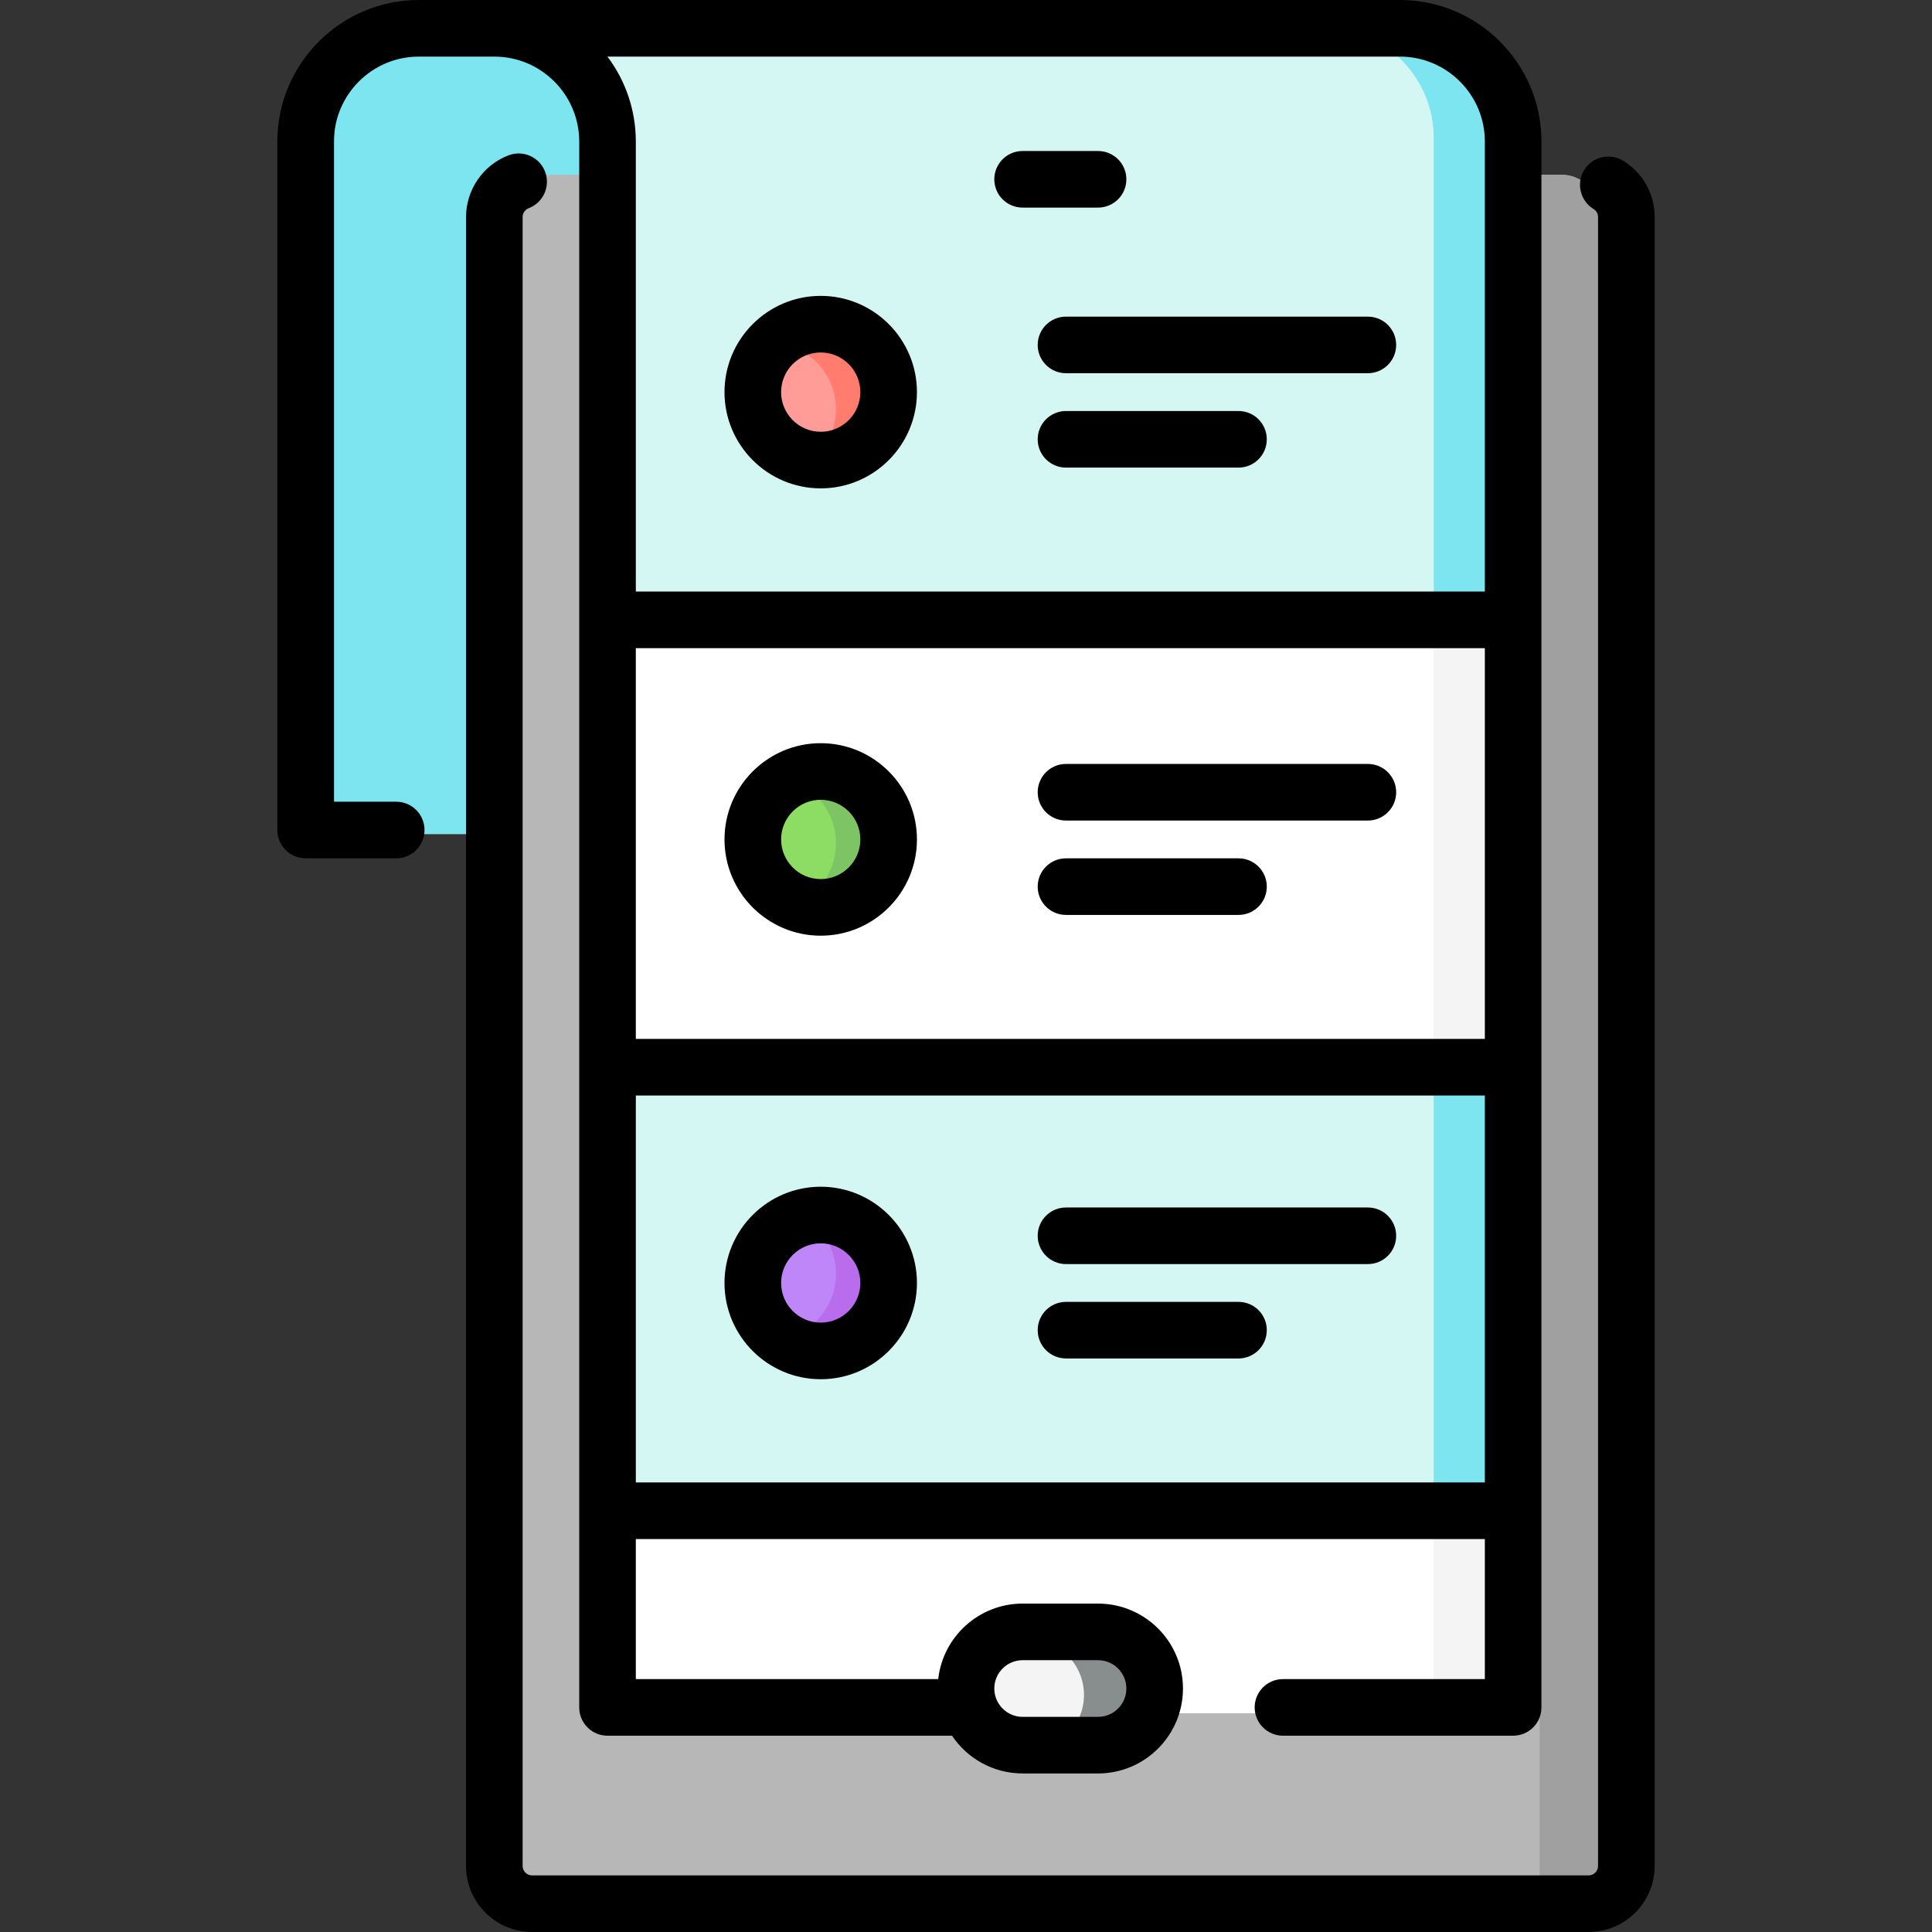 <?xml version="1.0" encoding="iso-8859-1"?>
<!-- Generator: Adobe Illustrator 19.0.0, SVG Export Plug-In . SVG Version: 6.00 Build 0)  -->
<svg version="1.1" id="Layer_1" xmlns="http://www.w3.org/2000/svg" xmlns:xlink="http://www.w3.org/1999/xlink" x="0px" y="0px"
	 viewBox="0 0 512 512" style="enable-background:new 0 0 512 512;" xml:space="preserve">
<rect x="0" y="0" width="512" height="512" fill="#333333" stroke="none"/>
<path style="fill:#7DE5EF;" d="M193.618,36.621v184.434h-28.546h-48.025H88.5V36.621C88.5,20.538,101.356,7.5,117.214,7.5h47.689
	C180.762,7.5,193.618,20.538,193.618,36.621z"/>
<path style="fill:#B7B7B7;" d="M423.5,56.035v438.758c0,5.361-4.285,9.707-9.571,9.707h-268c-5.286,0-9.571-4.346-9.571-9.707
	V56.035c0-5.361,4.285-9.707,9.571-9.707h268C419.215,46.328,423.5,50.674,423.5,56.035z"/>
<path style="fill:#A0A0A0;" d="M423.5,56.035v438.758c0,5.361-4.285,9.707-9.571,9.707h-5.91V46.328h5.91
	C419.215,46.328,423.5,50.674,423.5,56.035z"/>
<path style="fill:#D5F7F4;" d="M394.786,36.621v417.402H165.072V51.829v-0.001V36.621c0-16.083-12.856-29.121-28.714-29.121H242.34
	h73.091h50.642C381.93,7.5,394.786,20.538,394.786,36.621z"/>
<path style="fill:#7DE5EF;" d="M394.786,36.621v417.402H379.95V36.621c0-16.083-12.856-29.121-28.714-29.121h14.836
	C381.93,7.5,394.786,20.538,394.786,36.621z"/>
<path style="fill:#FFFFFF;" d="M165.072,396.105h229.714v57.918H165.072V396.105z M165.072,165.725v116.484h229.714V165.725H165.072
	z"/>
<path style="fill:#F4F4F4;" d="M394.786,165.725v116.484H379.95V165.725H394.786z M379.95,454.023h14.836v-57.918H379.95V454.023z"
	/>
<path style="fill:#FF9C97;" d="M219.15,125.926c-9.515,0-17.229-7.823-17.229-17.473s7.713-17.473,17.229-17.473
	c9.515,0,17.229,7.823,17.229,17.473S228.665,125.926,219.15,125.926z"/>
<path style="fill:#FF7C6F;" d="M236.379,108.453c0,9.65-7.714,17.473-17.229,17.473c-2.66,0-5.169-0.629-7.418-1.721
	c5.797-2.814,9.811-8.8,9.811-15.752c0-6.952-4.014-12.938-9.811-15.752c2.249-1.092,4.758-1.721,7.418-1.721
	C228.665,90.98,236.379,98.803,236.379,108.453z"/>
<path style="fill:#BF86F9;" d="M219.15,355c-9.515,0-17.229-7.823-17.229-17.473s7.713-17.473,17.229-17.473
	c9.515,0,17.229,7.823,17.229,17.473S228.665,355,219.15,355z"/>
<path style="fill:#B96DED;" d="M236.379,337.527c0,9.65-7.714,17.473-17.229,17.473c-2.66,0-5.169-0.629-7.418-1.721
	c5.797-2.814,9.811-8.8,9.811-15.752c0-6.952-4.014-12.938-9.811-15.752c2.249-1.092,4.758-1.721,7.418-1.721
	C228.665,320.055,236.379,327.878,236.379,337.527z"/>
<path style="fill:#8DDD64;" d="M219.15,240.948c-9.515,0-17.229-7.823-17.229-17.473s7.713-17.473,17.229-17.473
	c9.515,0,17.229,7.823,17.229,17.473S228.665,240.948,219.15,240.948z"/>
<path style="fill:#7CC464;" d="M236.379,223.476c0,9.65-7.714,17.473-17.229,17.473c-2.66,0-5.169-0.629-7.418-1.721
	c5.797-2.813,9.811-8.799,9.811-15.752s-4.014-12.939-9.811-15.752c2.249-1.092,4.758-1.721,7.418-1.721
	C228.665,206.003,236.379,213.826,236.379,223.476z"/>
<path style="fill:#F4F4F4;" d="M290.138,449.17L290.138,449.17c0,8.042-6.519,14.561-14.561,14.561h-5.017
	c-8.042,0-14.561-6.519-14.561-14.561l0,0c0-8.042,6.519-14.561,14.561-14.561h5.017
	C283.619,434.609,290.138,441.128,290.138,449.17z"/>
<path style="fill:#888E8D;" d="M303.857,449.17c0,8.042-6.428,14.561-14.357,14.561h-16.59c7.929,0,14.357-6.519,14.357-14.561
	s-6.428-14.561-14.357-14.561h16.59C297.429,434.609,303.857,441.128,303.857,449.17z"/>
<path d="M275,209.954c0-4.142,3.358-7.5,7.5-7.5h80c4.142,0,7.5,3.358,7.5,7.5s-3.358,7.5-7.5,7.5h-80
	C278.358,217.454,275,214.096,275,209.954z M282.5,360.008h45.714c4.142,0,7.5-3.358,7.5-7.5s-3.358-7.5-7.5-7.5H282.5
	c-4.142,0-7.5,3.358-7.5,7.5S278.358,360.008,282.5,360.008z M282.5,334.997h80c4.142,0,7.5-3.358,7.5-7.5s-3.358-7.5-7.5-7.5h-80
	c-4.142,0-7.5,3.358-7.5,7.5S278.358,334.997,282.5,334.997z M192,340.002c0-14.065,11.439-25.507,25.5-25.507
	s25.5,11.442,25.5,25.507s-11.439,25.507-25.5,25.507S192,354.067,192,340.002z M207,340.002c0,5.794,4.71,10.507,10.5,10.507
	s10.5-4.713,10.5-10.507s-4.71-10.507-10.5-10.507S207,334.208,207,340.002z M192,222.459c0-14.065,11.439-25.507,25.5-25.507
	s25.5,11.442,25.5,25.507s-11.439,25.508-25.5,25.508S192,236.524,192,222.459z M207,222.459c0,5.794,4.71,10.508,10.5,10.508
	s10.5-4.714,10.5-10.508s-4.71-10.507-10.5-10.507S207,216.665,207,222.459z M282.5,242.465h45.714c4.142,0,7.5-3.358,7.5-7.5
	s-3.358-7.5-7.5-7.5H282.5c-4.142,0-7.5,3.358-7.5,7.5S278.358,242.465,282.5,242.465z M112.5,219.964c0,4.142-3.358,7.5-7.5,7.5H81
	c-4.142,0-7.5-3.358-7.5-7.5V37.513C73.5,16.828,90.322,0,111,0h260c20.678,0,37.5,16.828,37.5,37.513v414.965
	c0,4.142-3.358,7.5-7.5,7.5h-61c-4.142,0-7.5-3.358-7.5-7.5s3.358-7.5,7.5-7.5h53.5v-37.117h-225v37.117h80.138
	c1.249-11.244,10.801-20.008,22.362-20.008h20c12.407,0,22.5,10.093,22.5,22.5c0,12.419-10.093,22.513-22.5,22.513h-20
	c-7.787,0-14.662-3.976-18.703-10.004H161c-4.142,0-7.5-3.358-7.5-7.5V37.513C153.5,25.099,143.407,15,131,15h-20
	c-12.407,0-22.5,10.099-22.5,22.513v174.951H105C109.142,212.464,112.5,215.822,112.5,219.964z M263.5,447.47
	c0,4.148,3.364,7.513,7.5,7.513h20c4.136,0,7.5-3.365,7.5-7.5c0-4.148-3.364-7.513-7.5-7.513h-20
	C266.864,439.97,263.5,443.334,263.5,447.47z M393.5,290.318h-225v102.543h225V290.318z M393.5,171.774h-225v103.544h225V171.774z
	 M160.979,15c4.72,6.274,7.521,14.073,7.521,22.513v119.261h225V37.513C393.5,25.099,383.407,15,371,15H160.979z M430.137,42.59
	c-3.532-2.163-8.149-1.057-10.314,2.475c-2.165,3.532-1.057,8.149,2.475,10.314c0.752,0.461,1.202,1.262,1.202,2.142v436.975
	c0,1.381-1.122,2.504-2.5,2.504H141c-1.378,0-2.5-1.124-2.5-2.504V57.521c0-1.195,0.81-2.038,1.612-2.344
	c3.871-1.474,5.813-5.807,4.339-9.678s-5.808-5.813-9.678-4.339c-6.743,2.568-11.273,9.143-11.273,16.361v436.975
	c0,9.652,7.851,17.504,17.5,17.504h280c9.649,0,17.5-7.853,17.5-17.504V57.521C438.5,51.382,435.374,45.8,430.137,42.59z
	 M192,103.916c0-14.065,11.439-25.508,25.5-25.508S243,89.851,243,103.916s-11.439,25.507-25.5,25.507S192,117.98,192,103.916z
	 M207,103.916c0,5.794,4.71,10.507,10.5,10.507s10.5-4.713,10.5-10.507s-4.71-10.508-10.5-10.508S207,98.122,207,103.916z
	 M271,55.017h20c4.142,0,7.5-3.358,7.5-7.5s-3.358-7.5-7.5-7.5h-20c-4.142,0-7.5,3.358-7.5,7.5S266.858,55.017,271,55.017z
	 M328.214,108.921H282.5c-4.142,0-7.5,3.358-7.5,7.5s3.358,7.5,7.5,7.5h45.714c4.142,0,7.5-3.358,7.5-7.5
	S332.356,108.921,328.214,108.921z M275,91.41c0,4.142,3.358,7.5,7.5,7.5h80c4.142,0,7.5-3.358,7.5-7.5s-3.358-7.5-7.5-7.5h-80
	C278.358,83.91,275,87.268,275,91.41z"/>
<g>
</g>
<g>
</g>
<g>
</g>
<g>
</g>
<g>
</g>
<g>
</g>
<g>
</g>
<g>
</g>
<g>
</g>
<g>
</g>
<g>
</g>
<g>
</g>
<g>
</g>
<g>
</g>
<g>
</g>
</svg>
